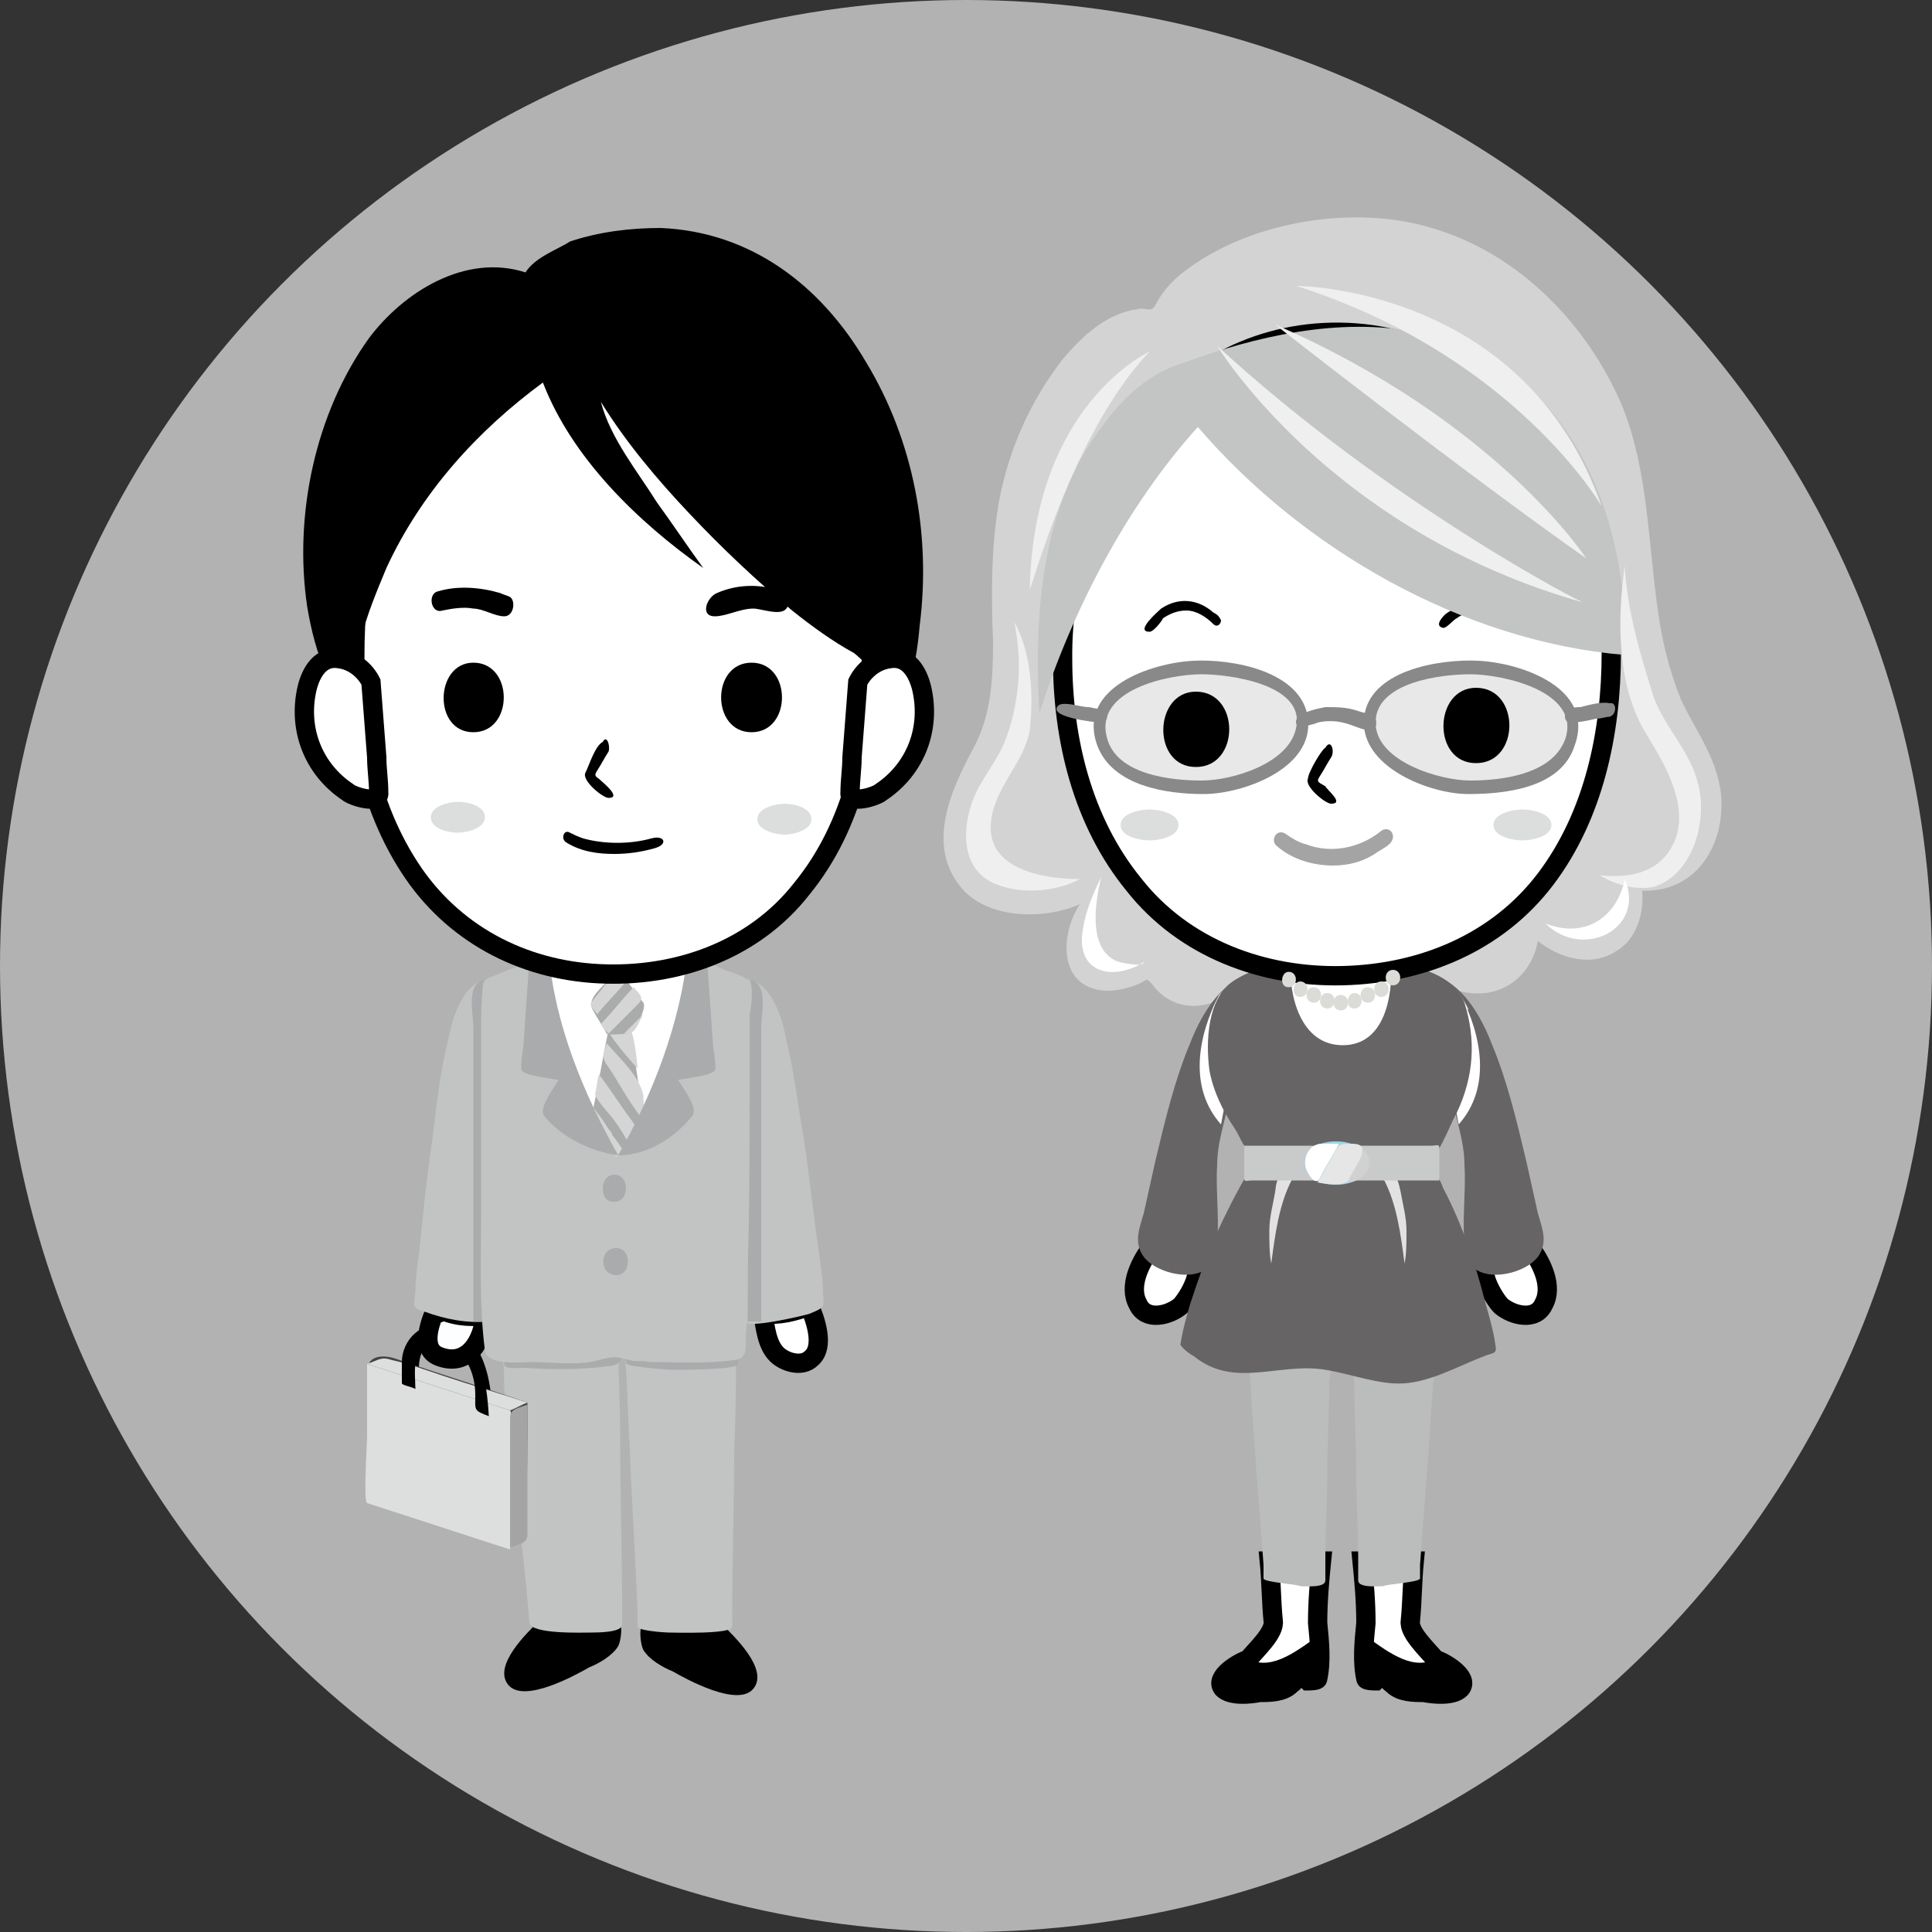<?xml version="1.0" encoding="utf-8"?>
<!-- Generator: Adobe Illustrator 17.1.0, SVG Export Plug-In . SVG Version: 6.00 Build 0)  -->
<!DOCTYPE svg PUBLIC "-//W3C//DTD SVG 1.1//EN" "http://www.w3.org/Graphics/SVG/1.1/DTD/svg11.dtd">
<svg version="1.1" id="Ebene_1" xmlns="http://www.w3.org/2000/svg" xmlns:xlink="http://www.w3.org/1999/xlink" x="0px" y="0px"
	 width="100px" height="100px" viewBox="0 0 100 100" enable-background="new 0 0 100 100" xml:space="preserve">
<rect x="0" y="0" width="100" height="100" fill="#333333" stroke="none"/>
<circle fill="#B2B2B2" cx="50" cy="50" r="50"/>
<path d="M27.9,83.9c-0.6,0.6-2.4,2.3-1.6,3.3c0.8,1,3.5-0.5,4.2-0.9c0.5-0.2,1.2-0.6,1.5-1.1c0.2-0.4,0.3-1.7-0.3-1.6
	C30.4,83.7,29.2,83.8,27.9,83.9z"/>
<path d="M37.4,84.1c0.6,0.6,2.4,2.3,1.6,3.3c-0.8,1-3.5-0.5-4.2-0.9c-0.5-0.2-1.2-0.6-1.5-1.1c-0.2-0.4-0.3-1.7,0.3-1.6
	C34.9,83.9,36.1,84,37.4,84.1z"/>
<path fill="#C2C3C3" d="M38.1,68.9c-1.5,0.1-3,0.1-4.5,0.2c0-0.2,0.1-0.6-0.2-0.6c-0.5,0-1,0-1.5,0c-0.2,0-0.8-0.1-0.9,0
	c-0.3,0.2,0.2,0.4-0.2,0.5c-1.6,0.3-3.3,0.5-4.9,0.8c0.2,0.6,0.2,1.4,0.2,2.1c0.2,1.5,0.3,3,0.5,4.5c0.3,2.5,0.6,5.1,0.8,7.6
	c0.1,0.6,2.8,0.5,3.2,0.5c0.3,0,1.6,0,1.6-0.4c0-0.3,0-0.6,0-0.9c0-2.9-0.1-5.8-0.1-8.8c0-1.7-0.1-3.4-0.1-5.1
	c0.5-0.2,0.3,1.2,0.4,1.5c0.1,1.4,0.1,2.8,0.2,4.2c0.1,2.8,0.3,5.7,0.4,8.5c0,0.2,0,0.5,0,0.7c0,0.2,1.4,0.3,1.6,0.3
	c0.3,0,3.3,0.1,3.3-0.3c0-0.2,0-0.5,0-0.7c0-2.8,0.1-5.6,0.1-8.4C38.1,73,38.1,71,38.1,68.9z"/>
<path fill="#AAABAC" d="M27.1,70.8c1.5,0.1,3,0.1,4.5-0.1c0.8-0.1,0.5-0.7,0.5-1.4c0.5-0.1,0.3,0.6,0.3,0.9c0,0.4-0.1,0.4,0.4,0.5
	c0.7,0.1,1.5,0.2,2.2,0.2c0.4,0,3.2,0,3.2-0.3c0-0.5,0-1.1,0-1.6c-1.3,0.1-2.7,0.1-4,0.2c-1,0-2.1-0.3-3.1-0.5
	c0.1,0.5-0.2,0.5-0.5,0.5c-0.7,0.1-1.5,0.2-2.2,0.4c-0.7,0.1-1.4,0.2-2.1,0.3c0,0-0.3,0-0.3,0.1c0,0.2,0.1,0.4,0.1,0.5
	C26,70.9,26.6,70.8,27.1,70.8C27.7,70.8,26.7,70.8,27.1,70.8z"/>
<path fill="#FFFFFF" d="M28.3,48.2c2.4,0,4.7,0,7.1,0c0.2,0,0.1,5.5,0.1,6c0,0.4,0,6.4,0,6.4c-2.4,0-4.7,0-7.1,0
	C28.3,60.6,28.3,49.4,28.3,48.2z"/>
<path fill="#AAABAB" d="M31.5,53.3c-0.3,1.4-0.5,2.7-0.8,4.1c-0.1,0.5-0.2,0.6,0.1,1.1c0.4,0.6,0.7,1.3,1.1,1.9
	c0.4-0.6,0.9-1.3,1.3-1.9c0.3-0.5,0.1-0.9,0-1.5c-0.2-1-0.3-2.1-0.5-3.1c0-0.1,0-0.5-0.1-0.6C32.5,53.2,31.8,53.3,31.5,53.3z"/>
<path fill="#D5D5D6" d="M33,55.3c0-0.2-0.2-2-0.4-2c-0.2,0-1-0.1-1.1,0C31.4,53.5,32.8,55.1,33,55.3z"/>
<path fill="#D5D5D6" d="M31.6,58.6c-0.3-0.5-0.6-0.9-0.9-1.3c-0.1,0.7-0.1,0.8,0.2,1.4c0.3,0.6,0.6,1.1,1,1.7
	c0.1-0.2,0.3-0.4,0.4-0.6C32.4,59.6,31.7,58.8,31.6,58.6C31.4,58.2,31.9,59,31.6,58.6z"/>
<path fill="#D5D5D6" d="M31.8,58c0.3,0.4,0.6,0.9,0.8,1.3c0.5-0.6,0.6-0.6,0.1-1.3c-0.6-0.8-1.1-1.6-1.7-2.4c-0.1,0.3-0.1,0.7-0.2,1
	C30.8,56.9,31.6,57.7,31.8,58C32.1,58.4,31.5,57.5,31.8,58z"/>
<path fill="#D5D5D6" d="M32.8,57.3c0.2,0.3,0.4,0.6,0.7,0.9c-0.1-0.5-0.2-1-0.2-1.5c-0.2-1-1.2-1.9-1.9-2.7c-0.1,0.4-0.3,0.7,0,1.1
	C31.9,55.8,32.3,56.6,32.8,57.3C33,57.6,32.3,56.5,32.8,57.3z"/>
<path fill="#FFFFFF" stroke="#000000" stroke-miterlimit="10" d="M41.9,67.6c0.3,0.7,0.8,2.1,0.1,2.7c-0.5,0.5-1.4,0.2-1.8-0.2
	c-0.5-0.5-0.6-1.4-0.7-2.1C40.3,68.1,41.1,67.9,41.9,67.6C41.9,67.8,41.5,67.8,41.9,67.6z"/>
<path d="M23.2,68.6C22,68.1,21,69.3,21,70.4c0,0.4,0,0.7,0,1.1c0,0.1,0.6,0.2,0.7,0.3c0-0.5-0.1-1.2,0.1-1.7c0.3-1,1.4-0.9,2.1-0.3
	c0.6,0.6,0.9,1.4,0.9,2.3c0,0.8-0.1,0.8,0.7,1.1C25.4,71.4,25.1,69.3,23.2,68.6z"/>
<path fill="#484240" d="M27.3,72.6c-2.3-0.8-4.6-1.5-6.9-2.3C19.7,70.1,19,70.2,19,71c0,1.4,0,2.9,0,4.3c0,0.3-0.2,2.3,0.1,2.4
	c1.2,0.4,2.3,0.8,3.5,1.1c1.2,0.4,2.4,0.8,3.6,1.2c0.3,0.1,0.7-0.2,1-0.3c0.1-0.1,0-0.8,0-0.9C27.3,76.7,27.3,74.6,27.3,72.6z"/>
<g>
	<g>
		<g>
			<path fill="#DDDEDE" d="M19,70.6c0,1.3,0,2.5,0,3.8c0,0.3-0.2,3.3,0,3.4c2.5,0.8,4.9,1.6,7.4,2.4c0-1.3,0-2.5,0-3.8
				c0-0.3,0.2-3.3,0-3.4C23.9,72.2,21.5,71.4,19,70.6z"/>
		</g>
		<g>
			<path fill="#A4A4A5" d="M26.4,80.1c0.5-0.2,0.9-0.2,0.9-0.7c0-0.8,0-1.6,0-2.4c0-1.4,0-2.9,0-4.3c-0.5,0.2-0.9,0.2-0.9,0.7
				c0,0.8,0,1.6,0,2.4C26.4,77.2,26.4,78.6,26.4,80.1z"/>
		</g>
		<g>
			<path fill="#DDDEDE" d="M26.4,73c0.3-0.1,0.6-0.3,0.9-0.4c-1.5-0.5-2.9-0.9-4.4-1.4c-0.9-0.3-1.7-0.6-2.6-0.8
				c-0.6-0.2-0.7,0-1.3,0.2C21.5,71.4,23.9,72.2,26.4,73z"/>
		</g>
	</g>
</g>
<path d="M23,68.7c-1.2-0.4-2.2,0.7-2.2,1.8c0,0.4,0,0.7,0,1.1c0,0.1,0.6,0.2,0.7,0.3c0-0.5-0.1-1.2,0.1-1.7c0.3-1,1.4-0.9,2.1-0.3
	c0.6,0.6,0.9,1.4,0.9,2.3c0,0.8-0.1,0.8,0.7,1.1C25.2,71.5,24.9,69.4,23,68.7C21.8,68.2,24.2,69.1,23,68.7z"/>
<path fill="#FCFEFF" stroke="#000000" stroke-miterlimit="10" d="M22.6,67.7c-0.3,0.6-0.9,2.1,0.1,2.5c1.5,0.6,2.3-0.8,2.4-2.1
	C24.2,68.2,23.4,68.1,22.6,67.7C22.4,68.2,23.1,67.9,22.6,67.7z"/>
<path fill="#C2C3C3" d="M25.2,50.7c-1.3,0.2-1.8,2.1-2,3.1c-0.4,1.6-0.6,3.3-0.8,5c-0.3,2-0.5,4-0.7,6c-0.1,0.7-0.2,1.4-0.2,2.1
	c-0.1,0.7-0.2,0.8,0.5,1c1.1,0.4,2.2,0.6,3.3,0.5c0.1-0.1,0-0.4,0-0.5c0-1,0-2,0-3c0-3.2,0-6.3,0-9.5C25.2,53.9,25.2,52.3,25.2,50.7
	z"/>
<path fill="#AAABAC" d="M25.2,68.4c0-5.9,0-11.8-0.1-17.7c-1,0.2-0.6,1.7-0.6,2.5c0,2,0,4,0,6c0,3.1,0,6.1,0,9.2
	C24.8,68.4,25,68.4,25.2,68.4z"/>
<path fill="#C2C3C3" d="M38.7,50.7c1.3,0.2,1.8,2.1,2,3.1c0.4,1.7,0.6,3.4,0.9,5.1c0.3,2,0.5,4,0.8,6c0.1,0.7,0.2,1.4,0.2,2.1
	c0.1,0.7,0,0.7-0.7,1c-0.3,0.1-3.3,0.8-3.3,0.4c0-0.2,0-0.4,0-0.5c0-1,0-2.1,0-3.1c0-3.2,0-6.3,0-9.5C38.7,53.7,38.7,52.2,38.7,50.7
	z"/>
<path fill="#AAABAC" d="M38.7,68.4c0-5.9,0-11.8,0.1-17.7c1,0.2,0.6,1.7,0.6,2.5c0,2,0,4,0,6c0,3.1,0,6.1,0,9.2
	C39.1,68.4,38.9,68.4,38.7,68.4z"/>
<path fill="#C2C3C3" d="M38.8,50.8c-0.3-0.3-1-0.5-1.3-0.6c-0.6-0.3-1.3-0.5-2-0.7c-0.1,3.6-1.5,7.4-3.6,10.4
	c-2.1-3-3.4-6.8-3.6-10.4c-0.9,0.3-1.8,0.6-2.7,1c-0.3,0.1-0.6,0.2-0.6,0.5c-0.1,0.8-0.1,1.7-0.1,2.5c0,3.1,0,6.3,0,9.4
	c0,2.3-0.1,4.7,0.2,7c0.1,0.8,1.9,0.6,2.4,0.6c1.1,0,2.4,0.2,3.5-0.1c0.7-0.2,0.9-0.2,1.6,0c0.3,0.1,0.7,0,1,0.1
	c1.4,0,2.9,0.1,4.4-0.1c0.7-0.1,0.6-0.6,0.6-1.2c0.1-1.2,0.1-2.3,0.1-3.5c0.1-3.1,0.1-6.3,0.1-9.4c0-1.3,0-2.5,0-3.8
	C38.9,52.1,39,51,38.8,50.8C38.7,50.6,39,50.9,38.8,50.8z"/>
<path fill="#AAABAB" d="M31.6,50.6c-0.4,0.5-1.3,1.1-0.9,1.7c0.2,0.4,0.5,0.8,0.7,1.2c0.1,0.1,1,0,1.1,0c0.3,0,1-1.3,0.8-1.6
	c-0.3-0.4-0.6-0.8-0.9-1.2C32.4,50.5,31.9,50.6,31.6,50.6z"/>
<path fill="#D5D5D6" d="M33.3,52.5c-0.3,0.3-0.7,0.7-1,1C32.9,53.6,33,53,33.3,52.5z"/>
<path fill="#D5D5D6" d="M32.5,50.7c-0.4-0.4-0.9,0-1.2,0.3c-0.2,0.3-0.5,0.6-0.7,0.9c-0.1,0.2,0.2,0.4,0.3,0.6
	C31.4,51.9,32,51.3,32.5,50.7z"/>
<path fill="#D5D5D6" d="M31.5,53.5c0.5-0.5,1-1,1.5-1.5c0.4-0.4,0.1-0.5-0.2-0.9c-0.6,0.6-1.1,1.3-1.7,1.9
	C31.1,53.1,31.4,53.4,31.5,53.5z"/>
<path fill="#AAABAC" d="M31.8,60.8c0.8,0,0.8,1.4,0,1.4C31,62.3,31,60.8,31.8,60.8z"/>
<path fill="#AAABAC" d="M31.9,64.6c0.8,0,0.8,1.4,0,1.4C31,66,31,64.6,31.9,64.6z"/>
<path fill="#AAABAC" d="M27.4,49.7c-0.1,1.4-0.2,2.8-0.3,4.3c0,0.2-0.2,1.2-0.1,1.4c0.2,0.3,1.5,0.4,1.9,0.5
	c-0.2,0.4-1.1,1.5-0.7,1.9c0.9,1.1,2.4,1.8,3.8,2c-1.8-3.2-3.3-6.8-3.6-10.5C28.1,49.5,27.7,49.6,27.4,49.7z"/>
<path fill="#AAABAC" d="M36.6,49.7c0.1,1.4,0.2,2.9,0.3,4.3c0,0.2,0.2,1.2,0.1,1.4c-0.2,0.3-1.5,0.4-1.9,0.5
	c0.3,0.5,1.1,1.5,0.7,1.9c-0.9,1.1-2.3,2-3.8,2c1.8-3.2,3.2-6.8,3.6-10.5C35.9,49.5,36.2,49.6,36.6,49.7z"/>
<path d="M27.2,14.1c-3.1-1-6.3,1-8.1,3.4c-2.8,3.9-3.9,9.2-3.2,13.9c0.2,1.2,0.5,2.4,1,3.5c0.1,0.3,0.2,0.9,0.6,0.7
	c0.4-0.2,0.8-0.3,1.1-0.5c0.4-0.2,0.4-0.9,0.5-1.4c0.6-2.8,1.6-5.7,3.1-8.2c1.6-2.8,4.4-5.7,7.8-5.8c3.2-0.1,6,2.4,7.9,4.7
	c2.1,2.4,3.9,5.2,5.5,8c0.4,0.7,0.8,1.4,1.1,2.2c0.3,0.7,0.3,1.6,0.5,2.4c0,0,0,0,0,0c0.6-0.3,1.7-0.4,1.9-1.1
	c0.4-1.1,0.6-2.3,0.7-3.5c0.6-4.7-0.3-9.6-2.8-13.7c-2.3-3.9-5.9-6.7-10.6-6.9c-1.6,0-3.2,0.2-4.7,0.7
	C28.9,12.9,27.7,13.3,27.2,14.1C27.3,14.1,27.2,14.1,27.2,14.1z"/>
<path fill="#FFFFFF" stroke="#000000" stroke-miterlimit="10" d="M45.1,34.1c0,4.2-0.9,8.6-3.6,11.9C39,49.2,35,50.6,31,50.4
	c-4-0.2-7.6-2.1-9.8-5.5c-2.4-3.7-3-8.2-2.8-12.5c0.2-3.9,1-8.1,3.4-11.3c2.4-3.3,6.2-4.9,10.2-4.8C41.5,16.5,45.1,26,45.1,34.1z"/>
<path fill="#FFFFFF" stroke="#000000" stroke-miterlimit="10" d="M19.2,35.3c-0.3-0.6-0.9-1.1-1.6-1.2c-1-0.2-1.5,0.7-1.7,1.5
	c-0.5,2.1,0.3,4.2,2.1,5.4c0.2,0.2,1.7,0.7,1.6,0c0-0.6-0.1-1.2-0.1-1.8C19.4,37.9,19.3,36.6,19.2,35.3z"/>
<path fill="#FFFFFF" stroke="#000000" stroke-miterlimit="10" d="M44.4,35.3c0.3-0.6,0.9-1.1,1.6-1.2c1-0.2,1.5,0.7,1.7,1.5
	c0.5,2.1-0.3,4.2-2.1,5.4c-0.2,0.2-1.7,0.7-1.6,0c0-0.6,0.1-1.2,0.1-1.8C44.2,37.9,44.3,36.6,44.4,35.3z"/>
<path d="M24.5,34.3c2.1,0,2.1,3.6,0,3.6S22.5,34.3,24.5,34.3z"/>
<path d="M38.9,34.3c2.1,0,2.1,3.6,0,3.6S36.8,34.3,38.9,34.3z"/>
<path d="M31.5,41.3c-0.3,0-1.4-0.9-1.2-1.3c0.2-0.4,0.5-1.4,0.9-1.6c0.2-0.4,0.4,0.2,0.3,0.5c-0.2,0.3-0.4,0.7-0.6,1
	c-0.2,0.3,0,0.3,0.2,0.5C31.2,40.5,32.2,41.3,31.5,41.3z"/>
<path d="M31.8,44.2c-0.8,0-1.7-0.1-2.5-0.6c-0.3-0.2-0.1-0.7,0.2-0.5c0.2,0.1,0.4,0.2,0.7,0.3c1.1,0.3,2.4,0.3,3.5,0
	c0.7-0.2,0.9,0.3,0.2,0.5C33.2,44.1,32.5,44.2,31.8,44.2z"/>
<path d="M37,31.9c-0.8,0-0.4-1,0.1-1.2c0.9-0.4,2-0.5,3-0.2c0.4,0.1,1,0.5,0.6,1c-0.3,0.4-1.3,0-1.7,0C38.3,31.5,37.6,31.9,37,31.9z
	"/>
<path d="M26.1,31.9c-0.5,0-1.1-0.4-1.6-0.4c-0.5-0.1-1.1,0-1.6,0.1c-0.6,0.2-0.8-0.9-0.2-1c1-0.3,2.2-0.2,3.2,0.1
	c0.2,0.1,0.3,0.1,0.5,0.2C26.7,31.1,26.6,31.9,26.1,31.9z"/>
<path d="M28.1,19.8c1.5,3.9,4.9,7.2,8.3,9.6c-0.8-1.1-1.6-2.3-2.4-3.4c-1-1.6-2.4-3.3-2.9-5.2c1.3,2.1,2.9,4,4.6,5.8
	c1.7,1.8,3.4,3.4,5.3,5c1,0.8,2.1,1.6,3.2,2.2c0.4,0.3,0.7,0.8,1,0.3c1.7-3,0.6-7.4-0.4-10.3c-1.4-3.9-4.9-6.6-8.7-7.9
	c-2.4-0.8-5.1-1.2-7.6-0.5c-2.3,0.6-4.5,1.8-6.3,3.3c-2.3,1.9-4,4.5-4.8,7.4c-0.4,1.8-0.6,3.6-0.4,5.4c0.1,1.2,0.7,1.9,1.4,2.8
	c-0.1-0.1,0.2-1.2,0.3-1.3c0.3-1.2,0.8-2.4,1.3-3.6C21.8,25.5,24.7,22.3,28.1,19.8z"/>
<path fill="#DCDDDD" d="M23.7,41.5c0.5,0,1.4,0.2,1.4,0.8c0,0.6-1,0.8-1.4,0.8c-0.5,0-1.4-0.2-1.4-0.8
	C22.3,41.7,23.3,41.5,23.7,41.5z"/>
<path fill="#DCDDDD" d="M40.6,41.6c0.5,0,1.4,0.2,1.4,0.8c0,0.6-1,0.8-1.4,0.8s-1.4-0.2-1.4-0.8C39.2,41.8,40.2,41.6,40.6,41.6z"/>
<path fill="#9B9B9C" d="M78,38.9c-0.2,0-1-1.3-0.7-1.4C77.5,37.4,78.2,38.9,78,38.9z"/>
<path fill="#9B9B9C" d="M76.7,46.2c-0.6,0-1.6-0.2-1.6-1c0-0.7,1-1,1.6-1c0.6,0,1.6,0.2,1.6,1C78.3,46,77.3,46.2,76.7,46.2z
	 M76.7,44.5c-0.4,0-1.4,0.1-1.4,0.7c0,0.6,1,0.7,1.4,0.7c0.4,0,1.4-0.1,1.4-0.7C78.1,44.6,77.1,44.5,76.7,44.5z"/>
<path fill="#FFFFFF" stroke="#000000" stroke-miterlimit="10" d="M64.6,85.9c0.4-0.5,1.4-1.4,1.3-2c-0.1-1-0.1-2.1-0.2-3.1
	c0.9,0,1.8,0,2.7,0c-0.1,1-0.2,2.1-0.2,3.2c0.1,1,0.2,2,0,2.9c0,0.1-0.5,0.1-0.5,0.1c-0.1-0.1,0-0.7,0-0.9c-0.3,0.4-0.5,0.8-0.9,1.1
	c-0.4,0.4-1.1,0.4-1.6,0.4c-0.5,0.1-1.5,0.2-1.9-0.2C62.8,86.8,64.2,86,64.6,85.9z"/>
<path d="M68.3,85.5c0-0.3,0-0.5-0.1-0.8c-0.9,0.6-2.3,1.8-3.5,1.2c-0.7-0.3-2.3,1.1-1.3,1.5c0.8,0.3,1.9,0,2.7-0.1
	c0.7-0.1,1.1-0.8,1.5-1.4c0,0.3,0,0.6,0,0.9c0.1,0,0.6,0.1,0.7,0C68.4,87,68.3,85.6,68.3,85.5C68.3,85.2,68.4,86.1,68.3,85.5z"/>
<path fill="#FFFFFF" d="M72.6,51.4c0,1.8-1.3,3.6-3.2,3.6s-3.2-1.8-3.2-3.6c0-1.8,1.3-3.6,3.2-3.6C71.4,47.8,72.6,49.6,72.6,51.4z"
	/>
<path fill="#D3D3D4" d="M66.7,49.6c-1,0.6-2.1,1.1-3,1.8c-1.4,1-3.1,0.9-4.1-0.5c-0.3-0.3-0.2-0.2-0.6,0c-0.7,0.3-1.6,0.5-2.3,0.3
	c-2-0.5-1.7-3.1-0.8-4.4c-1.8,0.8-4.7,0.8-6.1-0.8c-1.9-2.2-0.6-5.1,0.6-7.3c0.9-1.7,1-3.5,1-5.5c-0.1-2.4-0.1-4.9,0.3-7.2
	c0.5-2.7,1.6-5.2,3.3-7.4c1-1.2,2.3-2.4,3.9-2.6c0.4-0.1,0.7,0.2,0.9-0.2c0.4-0.8,1-1.4,1.7-1.9c3.4-2.5,8.7-3.3,12.6-2.1
	c4.5,1.3,8.1,5,9.9,9.3c1.3,3.3,1.3,6.9,1.8,10.4c0.2,1.6,0.6,3.2,1.2,4.7c0.8,1.7,2,3.2,2.1,5.2c0.1,2.5-1.4,4.8-4.1,4.7
	c0.1,1.2-0.3,2.5-1.3,3.1c-1.3,0.9-3,0.4-4.1-0.5c-0.3,1.7-1.7,2.9-3.5,2.7c-1-0.1-5.4-1.3-4.7-3.1C69.9,48.7,68.3,49.1,66.7,49.6z"
	/>
<path fill="#FFFFFF" stroke="#000000" stroke-miterlimit="10" d="M59.5,64.7c-0.5,0.7-1.1,1.9-0.6,2.8c0.4,0.9,1.6,0.6,2.2,0.1
	c0.4-0.4,1.4-2.1,0.5-2.3C60.9,65.1,60.2,64.9,59.5,64.7z"/>
<path fill="#666464" d="M64.3,50.6c-1.3,0.5-2.2,2.1-2.7,3.4c-0.8,1.9-1.3,4-1.8,6.1c-0.2,0.9-0.4,1.8-0.6,2.7
	c-0.2,0.7-0.5,1.4-0.1,2.1c0.6,1.1,3.4,1.7,3.8,0.1c0.3-1.5,0-3.2,0.1-4.7c0-1.3,0.5-2.5,0.7-3.8C63.8,54.4,64.1,52.5,64.3,50.6z"/>
<path fill="#FFFFFF" d="M63.1,51.5c-1.1,2.1-1.6,4.8,0.1,6.7c0.5-2.5,0.8-5.1,1.1-7.6C63.9,50.7,63.5,51.1,63.1,51.5
	C62,53.6,63.9,50.7,63.1,51.5z"/>
<path fill="#FFFFFF" stroke="#000000" stroke-miterlimit="10" d="M79.3,64.7c0.5,0.7,1.1,1.9,0.6,2.8c-0.4,0.9-1.6,0.6-2.2,0.1
	c-0.4-0.4-1.4-2.1-0.5-2.3C77.9,65.1,78.6,64.9,79.3,64.7z"/>
<path fill="#666464" d="M74.5,50.6c1.3,0.5,2.2,2.1,2.7,3.4c0.8,1.9,1.3,4,1.8,6.1c0.2,0.9,0.4,1.8,0.6,2.7c0.2,0.7,0.5,1.4,0.1,2.1
	c-0.6,1.1-3.4,1.7-3.8,0.1c-0.3-1.5,0-3.2-0.1-4.7c0-1.3-0.5-2.5-0.7-3.8C74.9,54.4,74.7,52.5,74.5,50.6z"/>
<path fill="#FFFFFF" d="M75.6,51.5c1.1,2.1,1.6,4.8-0.1,6.7c-0.5-2.5-0.8-5.1-1.1-7.6C74.8,50.6,75.4,51.2,75.6,51.5
	C76.8,53.6,74.9,50.7,75.6,51.5z"/>
<path fill="#BBBCBC" d="M64.6,70c0.2,2.3,0.3,4.7,0.5,7c0.1,1.3,0.2,2.6,0.3,4c0,0.2,0,0.5,0,0.7c0,0.2,1.8,0.3,1.9,0.4
	c0.3,0,1.3,0.1,1.3-0.3c0-0.4,0-0.8,0-1.2c0-1.5,0.1-2.9,0.1-4.4c0-1.5,0.1-3,0.1-4.5c0-0.4,0.3-1.5-0.2-1.5C67.3,70,66,70,64.6,70z
	"/>
<path fill="#FFFFFF" stroke="#000000" stroke-miterlimit="10" d="M74.3,85.9c-0.4-0.5-1.4-1.4-1.3-2c0.1-1,0.1-2.1,0.2-3.1
	c-0.9,0-1.8,0-2.7,0c0.1,1,0.2,2.1,0.2,3.2c-0.1,1-0.2,2,0,2.9c0,0.1,0.5,0.1,0.5,0.1c0.1-0.1,0-0.7,0-0.9c0.3,0.4,0.5,0.8,0.9,1.1
	c0.4,0.4,1.1,0.4,1.6,0.4c0.5,0.1,1.5,0.2,1.9-0.2C76.1,86.8,74.7,86,74.3,85.9z"/>
<path d="M70.6,85.5c0-0.3,0-0.5,0.1-0.8c0.9,0.6,2.3,1.8,3.5,1.2c0.7-0.3,2.3,1.1,1.3,1.5c-0.8,0.3-1.9,0-2.7-0.1
	c-0.7-0.1-1.1-0.8-1.5-1.4c0,0.3,0,0.6,0,0.9c-0.1,0-0.6,0.1-0.7,0C70.7,86.8,70.6,85.8,70.6,85.5C70.6,85.2,70.5,86.1,70.6,85.5z"
	/>
<path fill="#BBBCBC" d="M74.3,70c-0.2,2.3-0.3,4.7-0.5,7c-0.1,1.3-0.2,2.6-0.3,4c0,0.2,0,0.5,0,0.7c0,0.2-1.8,0.3-1.9,0.4
	c-0.3,0-1.3,0.1-1.3-0.3c0-0.4,0-0.8,0-1.2c0-1.5-0.1-2.9-0.1-4.4c0-1.5-0.1-3-0.1-4.5c0-0.4-0.3-1.5,0.2-1.5
	C71.6,70,72.9,70,74.3,70z"/>
<path fill="#666464" d="M75.8,51.9c-0.5-1.4-2.4-1.9-3.8-2.1c0.1,1.7-0.3,4.3-2.5,4.3c-2.2,0-2.8-2.6-2.7-4.3c-1,0.1-2.1,0.4-3,1
	c-1.3,0.9-1.4,3.1-1.2,4.6c0.2,1.1,0.7,2.1,1.3,3c0.4,0.6,0.4,1.1,1.1,1.3c0.6,0.2,1.3,0.3,1.9,0.5c0.5,0.1,0.3,0.3,0.9,0.3
	c0.7,0,1.7,0.2,2.3,0.1c0.4-0.1,1,0.1,1.4-0.1c0.1,0,0-0.2,0.1-0.2c0.3-0.1,0.6-0.1,0.9-0.2c0.6-0.1,1.2-0.2,1.7-0.3
	c0.3-0.1,1-1.9,1.2-2.2C76.3,55.7,76.4,53.8,75.8,51.9z"/>
<path fill="#666464" d="M64.6,60.7c-0.6,1-1.2,2.2-1.7,3.3c-0.5,1.1-0.9,2.3-1.3,3.5c-0.2,0.7-0.4,1.4-0.5,2.1
	c0.1,0.2,0.5,0.5,0.7,0.6c2.1,1.7,4.4,0.3,6.8,0.7c1.3,0.2,2.8,0.8,4.1,0.7c1.4-0.1,2.8-0.9,4.1-1.4c0.5-0.2,0.7-0.1,0.6-0.6
	c-0.1-0.7-0.3-1.4-0.5-2.1c-0.5-2-1.2-4.1-2.2-6c-0.2-0.5-0.3-0.8-0.8-0.8c-0.5,0-1.1,0-1.6,0c-1.6,0-3.1,0-4.7,0
	C66.6,60.7,65.6,60.7,64.6,60.7z"/>
<path fill="#E2E2E3" d="M71.6,61c0.7,1.3,0.9,2.9,1.1,4.4c0.1-0.5,0.1-1.1,0.1-1.7c0-0.7-0.2-1.4-0.3-2C72.3,60.8,72.3,60.9,71.6,61
	z"/>
<path fill="#E2E2E3" d="M66.9,61c-0.7,1.3-0.9,2.9-1.1,4.4c-0.1-0.5-0.1-1.1-0.1-1.7c0-0.7,0.2-1.4,0.3-2
	C66.1,60.8,66.2,60.9,66.9,61z"/>
<path fill="#C9CACA" d="M74.5,61.1c-2.1,0-4.3,0-6.4,0c-1.1,0-2.2,0-3.3,0c-0.2,0-0.4,0.1-0.4-0.1c0-0.6,0-1.2,0-1.7
	c2.1,0,4.3,0,6.4,0c1.1,0,2.2,0,3.3,0c0.2,0,0.4-0.1,0.4,0.1C74.5,59.9,74.5,60.5,74.5,61.1z"/>
<path fill="#9DD6E4" d="M70.8,60.2c0,1.5-3.3,1.5-3.3,0C67.5,58.7,70.8,58.7,70.8,60.2z"/>
<path fill="#FFFFFF" d="M68.4,59.2c-0.6,0-1,0.7-0.8,1.3c0.1,0.3,0.5,0.9,0.7,0.5c0.3-0.6,0.7-1.2,1-1.8
	C69,59.2,68.7,59.2,68.4,59.2z"/>
<path fill="#D1D1D2" d="M70.6,59.5c-0.3,0.6-0.6,1.1-0.9,1.7C70.6,61.2,71.3,60.3,70.6,59.5z"/>
<path fill="#E6E6E6" d="M70,59.2c-0.7,0-0.7,0-1,0.6c-0.3,0.5-0.5,0.9-0.8,1.4c0.4,0.1,1.4,0.2,1.6-0.1C70,60.5,71.2,59.2,70,59.2z"
	/>
<path fill="#FFFFFF" stroke="#000000" stroke-miterlimit="10" d="M83.4,33.8c0,4.1-0.9,8.4-3.4,11.7c-2.5,3.3-6.4,4.9-10.5,5
	c-4.1,0.1-8.2-1.4-10.8-4.7C56,42.5,55,38.2,55,34.1c-0.1-8,5.2-16.7,13.9-16.9C77.8,17,83.4,25.8,83.4,33.8z"/>
<path d="M59.5,32.7c-0.8,0,0.5-1.1,0.6-1.2c0.9-0.6,1.9-0.5,2.7,0.2c0.2,0.1,0.3,0.2,0.4,0.4c0,0.2-0.2,0.4-0.4,0.2
	c-0.4-0.4-0.9-0.7-1.4-0.7c-0.5,0-0.9,0.2-1.2,0.4C60.1,32.2,59.7,32.7,59.5,32.7z"/>
<path d="M78.2,32.6c-0.2,0-0.4-0.3-0.5-0.4c-0.3-0.2-0.6-0.4-0.9-0.5c-0.5-0.1-1,0-1.4,0.3c-0.2,0.1-0.5,0.5-0.7,0.5
	c-0.5-0.1,0-0.6,0.1-0.7c0.8-0.6,1.8-0.8,2.7-0.3C77.6,31.4,79,32.6,78.2,32.6z"/>
<path d="M68.9,41.6c-0.3,0-1.4-0.9-1.2-1.3c0-0.3,0.7-1.5,0.9-1.6c0.3-0.5,0.5,0.2,0.3,0.5c-0.2,0.3-0.4,0.7-0.6,1
	c-0.2,0.3,0,0.3,0.3,0.5C68.7,40.9,69.6,41.6,68.9,41.6z"/>
<path fill="#A4A4A5" d="M69,44.8c-1,0-2.1-0.3-2.9-1c-0.4-0.3,0-1,0.5-0.6c0.3,0.2,0.6,0.4,1,0.5c1.3,0.5,2.8,0.2,3.9-0.7
	c0.3-0.2,0.6,0,0.6,0.3c0,0.4-0.5,0.6-0.8,0.8C70.6,44.6,69.8,44.8,69,44.8z"/>
<path fill="#DCDDDD" d="M59.5,41.9c0.5,0,1.5,0.2,1.5,0.8s-1,0.8-1.5,0.8c-0.5,0-1.5-0.2-1.5-0.8S59,41.9,59.5,41.9z"/>
<path fill="#DCDDDD" d="M78.8,41.9c0.5,0,1.5,0.2,1.5,0.8s-1,0.8-1.5,0.8c-0.5,0-1.5-0.2-1.5-0.8S78.3,41.9,78.8,41.9z"/>
<g>
	<path fill="#E8E8E8" d="M67.4,37.5c0,2.4-3.7,3.4-5.5,3.3c-1.9-0.1-4.9-0.7-4.9-3.1c0-2.4,3.5-3.1,5.3-3.1
		C63.9,34.6,67.4,35.1,67.4,37.5z"/>
	<path fill="#898989" d="M62.3,41.1c-1.9,0-4.7-0.4-5.5-2.5c-1.1-3,2.8-4.3,5-4.4c1.9-0.1,5.6,0.5,5.9,3
		C68,39.8,64.3,41.1,62.3,41.1z M62.2,34.9c-1.7,0-5.6,0.8-4.9,3.3c0.5,1.9,3.3,2.2,4.9,2.2c1.6,0,4.6-0.9,4.9-2.8
		C67.5,35.4,63.6,34.9,62.2,34.9z"/>
</g>
<path fill="#C3C4C4" d="M61.2,18.8c-1.7,0.5-3.1,1.8-4.1,3.2c-3.2,4.1-3.6,9.8-3.3,14.9c1.7-5.3,4.5-10.7,8.2-14.8
	c5.4,6.3,13.7,11.1,22.1,11.8c0.3-7.1-3-15.3-10.7-16.7C69.3,16.4,65,17.4,61.2,18.8z"/>
<path fill="#898989" d="M57,37.4c-0.3,0-2.9-0.3-2.2-0.9c0.3-0.2,1.2,0.1,1.5,0.1c0.2,0,0.4,0.1,0.7,0.1
	C57.4,36.8,57.4,37.4,57,37.4z"/>
<g>
	<path fill="#E8E8E8" d="M70.9,37.5c0,2.4,3.7,3.4,5.5,3.3c1.9-0.1,4.9-0.7,4.9-3.1c0-2.4-3.5-3.1-5.3-3.1
		C74.4,34.6,70.9,35.1,70.9,37.5z"/>
	<path fill="#898989" d="M76,41.1c-2,0-5.6-1.4-5.4-3.9c0.2-2.5,3.9-3.1,5.9-3c2.2,0.1,6.1,1.4,5,4.4C80.8,40.8,77.9,41.1,76,41.1
		L76,41.1z M76.1,34.9c-1.5,0-4.9,0.4-4.9,2.5c0,2,3.3,3,4.9,3c1.6,0,4.2-0.3,4.9-2.1C81.9,35.8,77.8,34.9,76.1,34.9z"/>
</g>
<path fill="#898989" d="M81.3,37.4c-0.4,0-0.4-0.6,0-0.7c0.1-0.1,0.4-0.1,0.5-0.1c0.4-0.1,1.1-0.3,1.5-0.2c0.4-0.1,0.4,0.6,0,0.7
	c-0.2,0-0.4,0.1-0.7,0.1C82.2,37.3,81.7,37.4,81.3,37.4z"/>
<path fill="#898989" d="M70.9,37.8c-0.4,0-0.9-0.3-1.4-0.4c-0.4-0.1-0.9-0.1-1.3,0c-0.2,0.1-0.4,0.1-0.6,0.2
	c-0.4,0.2-0.7-0.2-0.4-0.5c0.4-0.3,0.9-0.4,1.4-0.5c0.6,0,1.1,0,1.7,0.2c0.2,0.1,0.7,0.1,0.9,0.4C71.3,37.5,71.2,37.8,70.9,37.8z"/>
<path fill="#EFEFEF" d="M84.1,29.3c-0.4,2.7-0.4,6.1,1,8.5c0.9,1.5,2.2,3.5,1.7,5.4c-0.6,1.9-2.3,2.3-4,2.1c0.8,0.5,1.9,0.8,2.8,0.6
	c2-0.6,2.8-3.4,2.3-5.3c-0.4-1.7-1.7-2.9-2.3-4.5C84.9,33.9,84.2,31.5,84.1,29.3z"/>
<path fill="#FFFFFF" d="M84.1,45.5c-0.4,2-2.1,3.1-4.1,2.3C81.9,49.7,85.2,48.1,84.1,45.5z"/>
<path fill="#EFEFEF" d="M52.5,32.2c0.2,1,0.3,2.1,0.2,3.2c-0.1,1-0.3,2-0.7,3c-0.4,1-1.2,1.9-1.6,2.9c-0.6,1.5-0.7,3.6,1,4.4
	c1.3,0.6,3.2,0.5,4.5-0.2c-1.9,0-4.9-0.5-4.6-3c0.2-1.8,1.7-3,2-4.7C53.5,36,53.4,33.8,52.5,32.2z"/>
<path fill="#FFFFFF" d="M57,45.4c-0.5,1-0.9,2-1,3.1c-0.1,2,1.8,2.2,3.2,1.3c0,0.3-1.4,0-1.5-0.1C56.3,49,56.7,46.6,57,45.4z"/>
<path fill="#EFEFEF" d="M59.5,18.2c0,0-6,2.7-6.2,12.3C53.4,30.5,55.5,22.4,59.5,18.2z"/>
<path fill="#EFEFEF" d="M63,17.9c0,0,5.8,9.6,19,13.3C82,31.3,71.8,26,63,17.9z"/>
<path fill="#EFEFEF" d="M66,16.8c0,0,9.7,7.6,16.1,12.1C82.1,28.9,77.5,21.8,66,16.8z"/>
<path fill="#EFEFEF" d="M67.1,14.8c0,0,11.8,0,15.8,11.4C82.9,26.2,78.4,18.4,67.1,14.8z"/>
<path d="M61.9,35.8c2.3,0,2.3,3.9,0,3.9S59.7,35.8,61.9,35.8z"/>
<path d="M76.4,35.6c2.3,0,2.3,3.9,0,3.9S74.2,35.6,76.4,35.6z"/>
<g>
	<path fill="#DBDBD8" d="M68,51.1c0.5,0,0.5,0.8,0,0.8S67.5,51.1,68,51.1z"/>
	<path fill="#DBDBD8" d="M67.3,50.8c0.5,0,0.5,0.8,0,0.8S66.9,50.8,67.3,50.8z"/>
	<path fill="#DBDBD8" d="M66.7,50.3c0.5,0,0.5,0.8,0,0.8S66.3,50.3,66.7,50.3z"/>
	<path fill="#DBDBD8" d="M68.7,51.4c0.5,0,0.5,0.8,0,0.8S68.2,51.4,68.7,51.4z"/>
	<path fill="#DBDBD8" d="M70.8,51.1c0.5,0,0.5,0.8,0,0.8S70.3,51.1,70.8,51.1z"/>
	<path fill="#DBDBD8" d="M71.5,50.8c0.5,0,0.5,0.8,0,0.8S71,50.8,71.5,50.8z"/>
	<path fill="#DBDBD8" d="M72.1,50.2c0.5,0,0.5,0.8,0,0.8S71.6,50.2,72.1,50.2z"/>
	<path fill="#DBDBD8" d="M70.1,51.4c0.5,0,0.5,0.8,0,0.8S69.7,51.4,70.1,51.4z"/>
	<path fill="#DBDBD8" d="M69.4,51.5c0.5,0,0.5,0.8,0,0.8S68.9,51.5,69.4,51.5z"/>
</g>
</svg>
